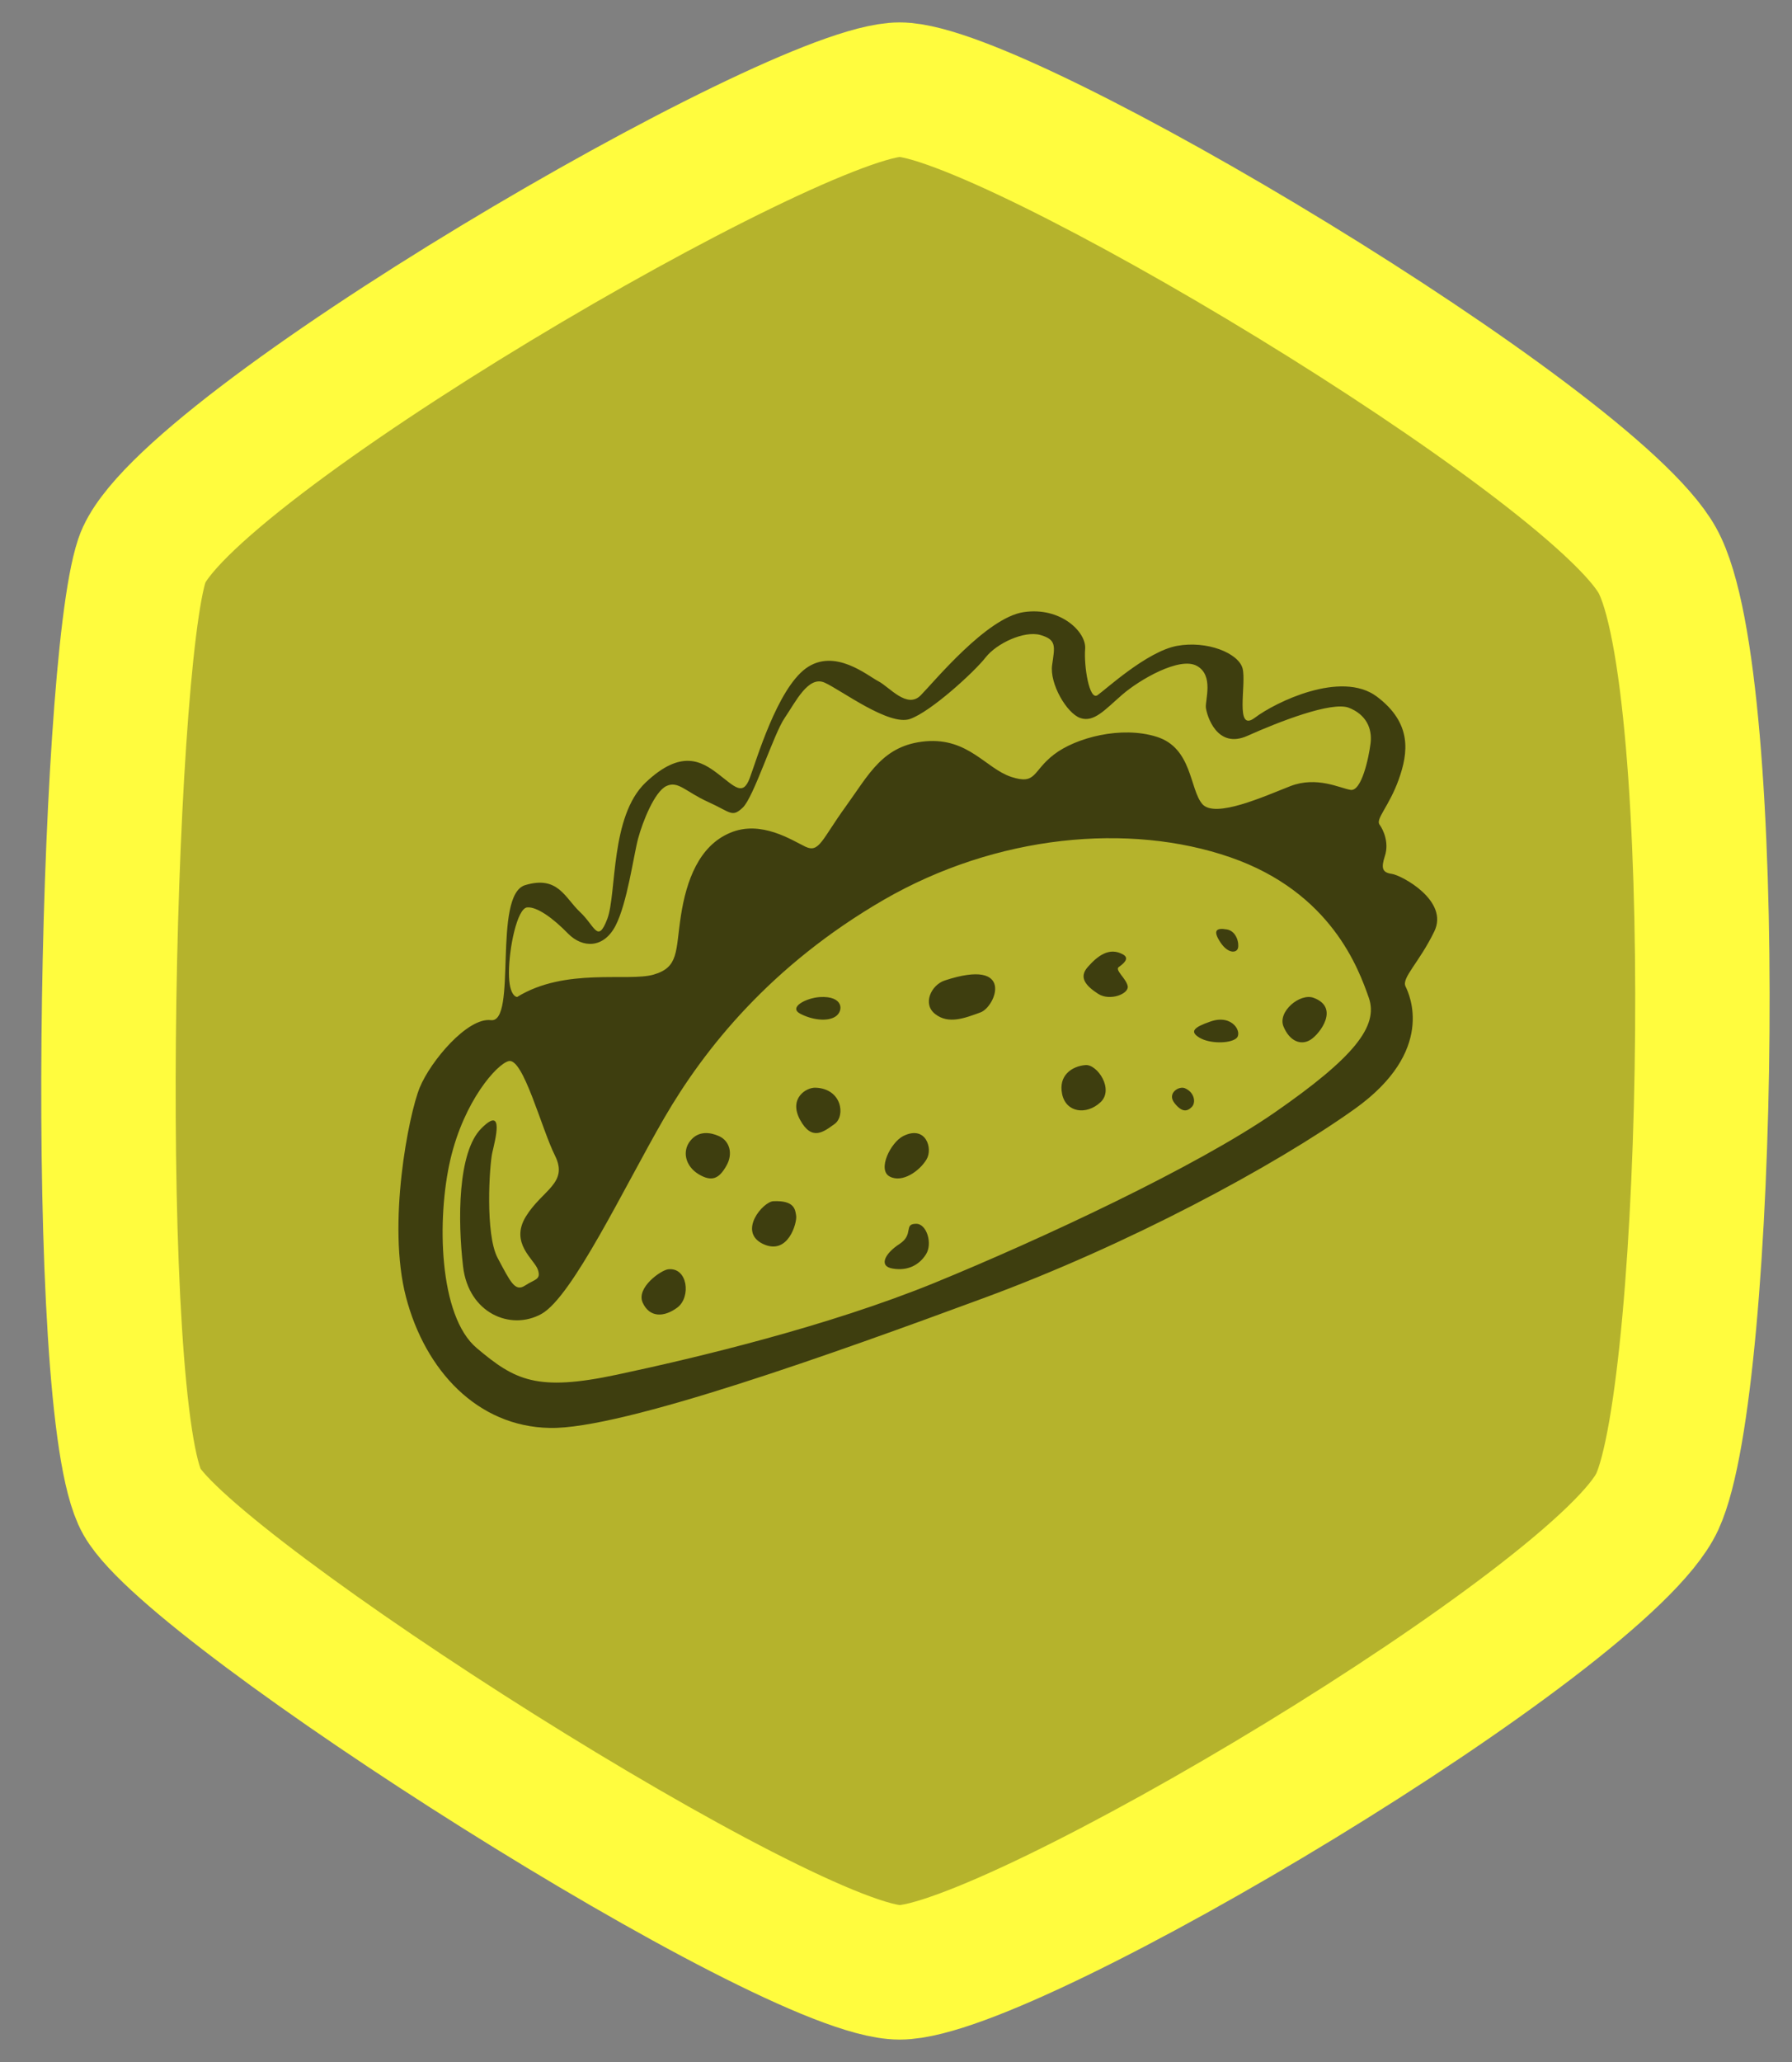 <?xml version="1.0" encoding="UTF-8" standalone="no"?>
<svg width="40px" height="46px" viewBox="0 0 40 46" version="1.1" xmlns="http://www.w3.org/2000/svg" xmlns:xlink="http://www.w3.org/1999/xlink" xmlns:sketch="http://www.bohemiancoding.com/sketch/ns">
    <rect x="0" y="0" width="40" height="46" fill="#808080" stroke="none"/>
    <!-- Generator: Sketch 3.0.1 (7597) - http://www.bohemiancoding.com/sketch -->
    <title>besteirinhas_badge 2</title>
    <description>Created with Sketch.</description>
    <defs></defs>
    <g id="Styleguide" stroke="none" stroke-width="1" fill="none" fill-rule="evenodd" sketch:type="MSPage">
        <g id="Interface" sketch:type="MSArtboardGroup" transform="translate(-688, -455)">
            <g id="besteirinhas_badge-2" sketch:type="MSLayerGroup" transform="translate(689, 457)">
                <path d="M19.081,0 C21.415,-2.66148831e-15 34.515,7.851 35.993,10.5 C37.471,13.149 37.194,28.895 35.993,31.5 C34.792,34.105 21.563,42 19.081,42 C16.598,42 3.325,33.536 2.168,31.5 C1.011,29.464 1.347,12.965 2.168,10.5 C2.989,8.035 16.746,2.52266575e-15 19.081,0 Z" id="cat_badge-2" stroke="#FFFC3E" stroke-width="3" fill="#B5B32C" sketch:type="MSShapeGroup"></path>
                <path d="M28.325,20.261 C28.019,20.144 27.511,20.57 27.65,20.901 C27.79,21.237 28.046,21.327 28.255,21.194 C28.464,21.061 28.906,20.479 28.325,20.261 L28.325,20.261 Z M25.444,22.275 C25.312,22.223 25.044,22.389 25.216,22.608 C25.387,22.823 25.502,22.796 25.602,22.695 C25.702,22.594 25.659,22.361 25.444,22.275 L25.444,22.275 Z M26.021,20.788 C25.648,20.916 25.548,21.012 25.772,21.148 C25.996,21.285 26.445,21.285 26.594,21.165 C26.744,21.045 26.52,20.614 26.021,20.788 L26.021,20.788 Z M26.384,18.734 C26.133,18.691 26.073,18.769 26.244,19.027 C26.415,19.28 26.601,19.262 26.633,19.153 C26.664,19.044 26.601,18.769 26.384,18.734 L26.384,18.734 Z M23.974,19.572 C24.073,19.502 24.221,19.383 24.073,19.296 C23.761,19.116 23.495,19.329 23.281,19.572 C23.067,19.81 23.248,19.999 23.512,20.171 C23.776,20.34 24.204,20.171 24.172,19.999 C24.138,19.826 23.875,19.637 23.974,19.572 L23.974,19.572 Z M23.231,21.76 C22.928,21.784 22.621,21.989 22.708,22.407 C22.795,22.821 23.248,22.881 23.562,22.592 C23.876,22.303 23.493,21.74 23.231,21.76 L23.231,21.76 Z M19.451,25.301 C19.16,25.301 19.407,25.535 19.08,25.75 C18.754,25.959 18.602,26.25 18.928,26.3 C19.255,26.357 19.516,26.224 19.668,25.984 C19.82,25.75 19.69,25.301 19.451,25.301 L19.451,25.301 Z M19.161,23.344 C18.884,23.482 18.575,24.096 18.86,24.247 C19.144,24.397 19.529,24.12 19.68,23.867 C19.831,23.621 19.664,23.091 19.161,23.344 L19.161,23.344 Z M20.085,19.874 C19.786,19.974 19.581,20.4 19.879,20.625 C20.176,20.856 20.543,20.71 20.886,20.585 C21.229,20.46 21.665,19.352 20.085,19.874 L20.085,19.874 Z M17.648,20.678 C17.834,20.557 17.834,20.21 17.298,20.243 C16.993,20.264 16.6,20.469 16.856,20.611 C17.112,20.749 17.462,20.8 17.648,20.678 L17.648,20.678 Z M17.205,22.265 C16.998,22.255 16.596,22.501 16.86,22.984 C17.124,23.467 17.388,23.247 17.631,23.073 C17.875,22.895 17.794,22.286 17.205,22.265 L17.205,22.265 Z M15.051,23.346 C14.861,23.26 14.592,23.217 14.408,23.45 C14.224,23.678 14.293,24.01 14.592,24.194 C14.891,24.373 15.051,24.293 15.212,24.01 C15.373,23.733 15.281,23.45 15.051,23.346 L15.051,23.346 Z M16.264,24.797 C16.031,24.806 15.464,25.477 16.03,25.75 C16.596,26.018 16.791,25.273 16.772,25.129 C16.752,24.98 16.733,24.777 16.264,24.797 L16.264,24.797 Z M13.915,26.316 C13.754,26.334 13.194,26.728 13.346,27.061 C13.498,27.394 13.82,27.394 14.124,27.166 C14.427,26.932 14.351,26.267 13.915,26.316 L13.915,26.316 Z M29.146,15.621 C28.903,15.581 28.395,15.311 27.806,15.536 C27.217,15.766 26.12,16.265 25.836,15.936 C25.552,15.601 25.613,14.687 24.82,14.437 C24.028,14.187 23.013,14.457 22.526,14.832 C22.038,15.206 22.14,15.516 21.571,15.331 C21.002,15.141 20.616,14.457 19.662,14.537 C18.707,14.622 18.403,15.266 17.875,15.996 C17.347,16.725 17.286,17.034 16.981,16.89 C16.677,16.745 15.986,16.285 15.295,16.58 C14.605,16.87 14.32,17.639 14.198,18.433 C14.077,19.222 14.158,19.577 13.589,19.742 C13.021,19.906 11.62,19.577 10.543,20.241 C10.543,20.241 10.36,20.241 10.36,19.702 C10.36,19.157 10.543,18.263 10.767,18.243 C10.99,18.223 11.355,18.493 11.68,18.827 C12.005,19.157 12.473,19.157 12.736,18.658 C13,18.158 13.143,17.079 13.244,16.705 C13.345,16.33 13.61,15.661 13.874,15.536 C14.138,15.411 14.3,15.661 14.808,15.891 C15.316,16.12 15.336,16.245 15.58,16.016 C15.824,15.786 16.27,14.372 16.514,14.018 C16.757,13.663 17.042,13.064 17.408,13.229 C17.773,13.393 18.85,14.207 19.316,14.038 C19.784,13.873 20.759,12.979 21.002,12.664 C21.246,12.354 21.855,12.065 22.221,12.165 C22.587,12.27 22.546,12.414 22.485,12.834 C22.424,13.248 22.81,13.913 23.114,14.018 C23.419,14.123 23.663,13.833 24.049,13.498 C24.434,13.164 25.328,12.644 25.714,12.854 C26.1,13.064 25.897,13.623 25.917,13.788 C25.938,13.958 26.161,14.727 26.852,14.412 C27.542,14.103 28.72,13.643 29.106,13.788 C29.491,13.938 29.634,14.247 29.593,14.582 C29.552,14.912 29.39,15.661 29.146,15.621 L29.146,15.621 Z M27.46,22.813 C25.693,24.036 22.239,25.644 19.861,26.618 C17.484,27.587 14.559,28.287 12.771,28.667 C10.983,29.048 10.495,28.794 9.642,28.074 C8.789,27.359 8.748,25.177 9.053,23.868 C9.358,22.56 10.09,21.738 10.353,21.672 C10.678,21.586 11.084,23.173 11.389,23.782 C11.694,24.396 11.105,24.543 10.739,25.137 C10.374,25.73 10.922,26.09 11.004,26.319 C11.084,26.552 10.943,26.532 10.719,26.679 C10.495,26.826 10.394,26.598 10.109,26.065 C9.825,25.537 9.926,23.995 9.987,23.721 C10.048,23.447 10.272,22.641 9.744,23.173 C9.215,23.701 9.215,25.223 9.337,26.258 C9.459,27.293 10.394,27.693 11.084,27.313 C11.775,26.932 12.934,24.482 13.827,22.94 C14.722,21.398 16.204,19.536 18.724,18.075 C21.243,16.619 24.209,16.345 26.465,17.126 C28.72,17.908 29.329,19.622 29.553,20.256 C29.776,20.891 29.228,21.586 27.46,22.813 L27.46,22.813 Z M30.068,17.495 C29.854,17.465 29.823,17.369 29.915,17.088 C30.006,16.802 29.884,16.521 29.793,16.395 C29.701,16.27 30.006,15.989 30.221,15.391 C30.434,14.794 30.526,14.136 29.732,13.539 C28.937,12.947 27.47,13.664 27.011,14.011 C26.553,14.357 26.828,13.258 26.736,12.911 C26.645,12.57 25.942,12.284 25.269,12.409 C24.597,12.535 23.68,13.383 23.497,13.509 C23.313,13.634 23.191,12.851 23.222,12.475 C23.252,12.098 22.671,11.531 21.847,11.656 C21.021,11.782 19.86,13.198 19.554,13.509 C19.248,13.825 18.851,13.323 18.607,13.198 C18.362,13.072 17.629,12.445 16.987,12.911 C16.345,13.383 15.887,14.955 15.734,15.361 C15.581,15.768 15.398,15.547 15.031,15.266 C14.664,14.985 14.206,14.704 13.411,15.457 C12.617,16.21 12.769,17.932 12.556,18.499 C12.341,19.061 12.28,18.655 11.944,18.343 C11.608,18.027 11.455,17.525 10.722,17.746 C9.988,17.967 10.554,20.828 9.957,20.758 C9.438,20.693 8.613,21.667 8.368,22.264 C8.124,22.862 7.635,25.307 8.063,26.938 C8.491,28.57 9.652,29.825 11.272,29.855 C12.891,29.89 17.69,28.163 20.93,26.968 C24.169,25.778 27.439,24.021 29.243,22.736 C31.046,21.446 30.465,20.191 30.373,20.005 C30.282,19.814 30.679,19.473 31.015,18.78 C31.351,18.092 30.282,17.525 30.068,17.495 L30.068,17.495 Z" id="Fill-43" fill="#3E3E0F" sketch:type="MSShapeGroup"></path>
            </g>
        </g>
    </g>
</svg>